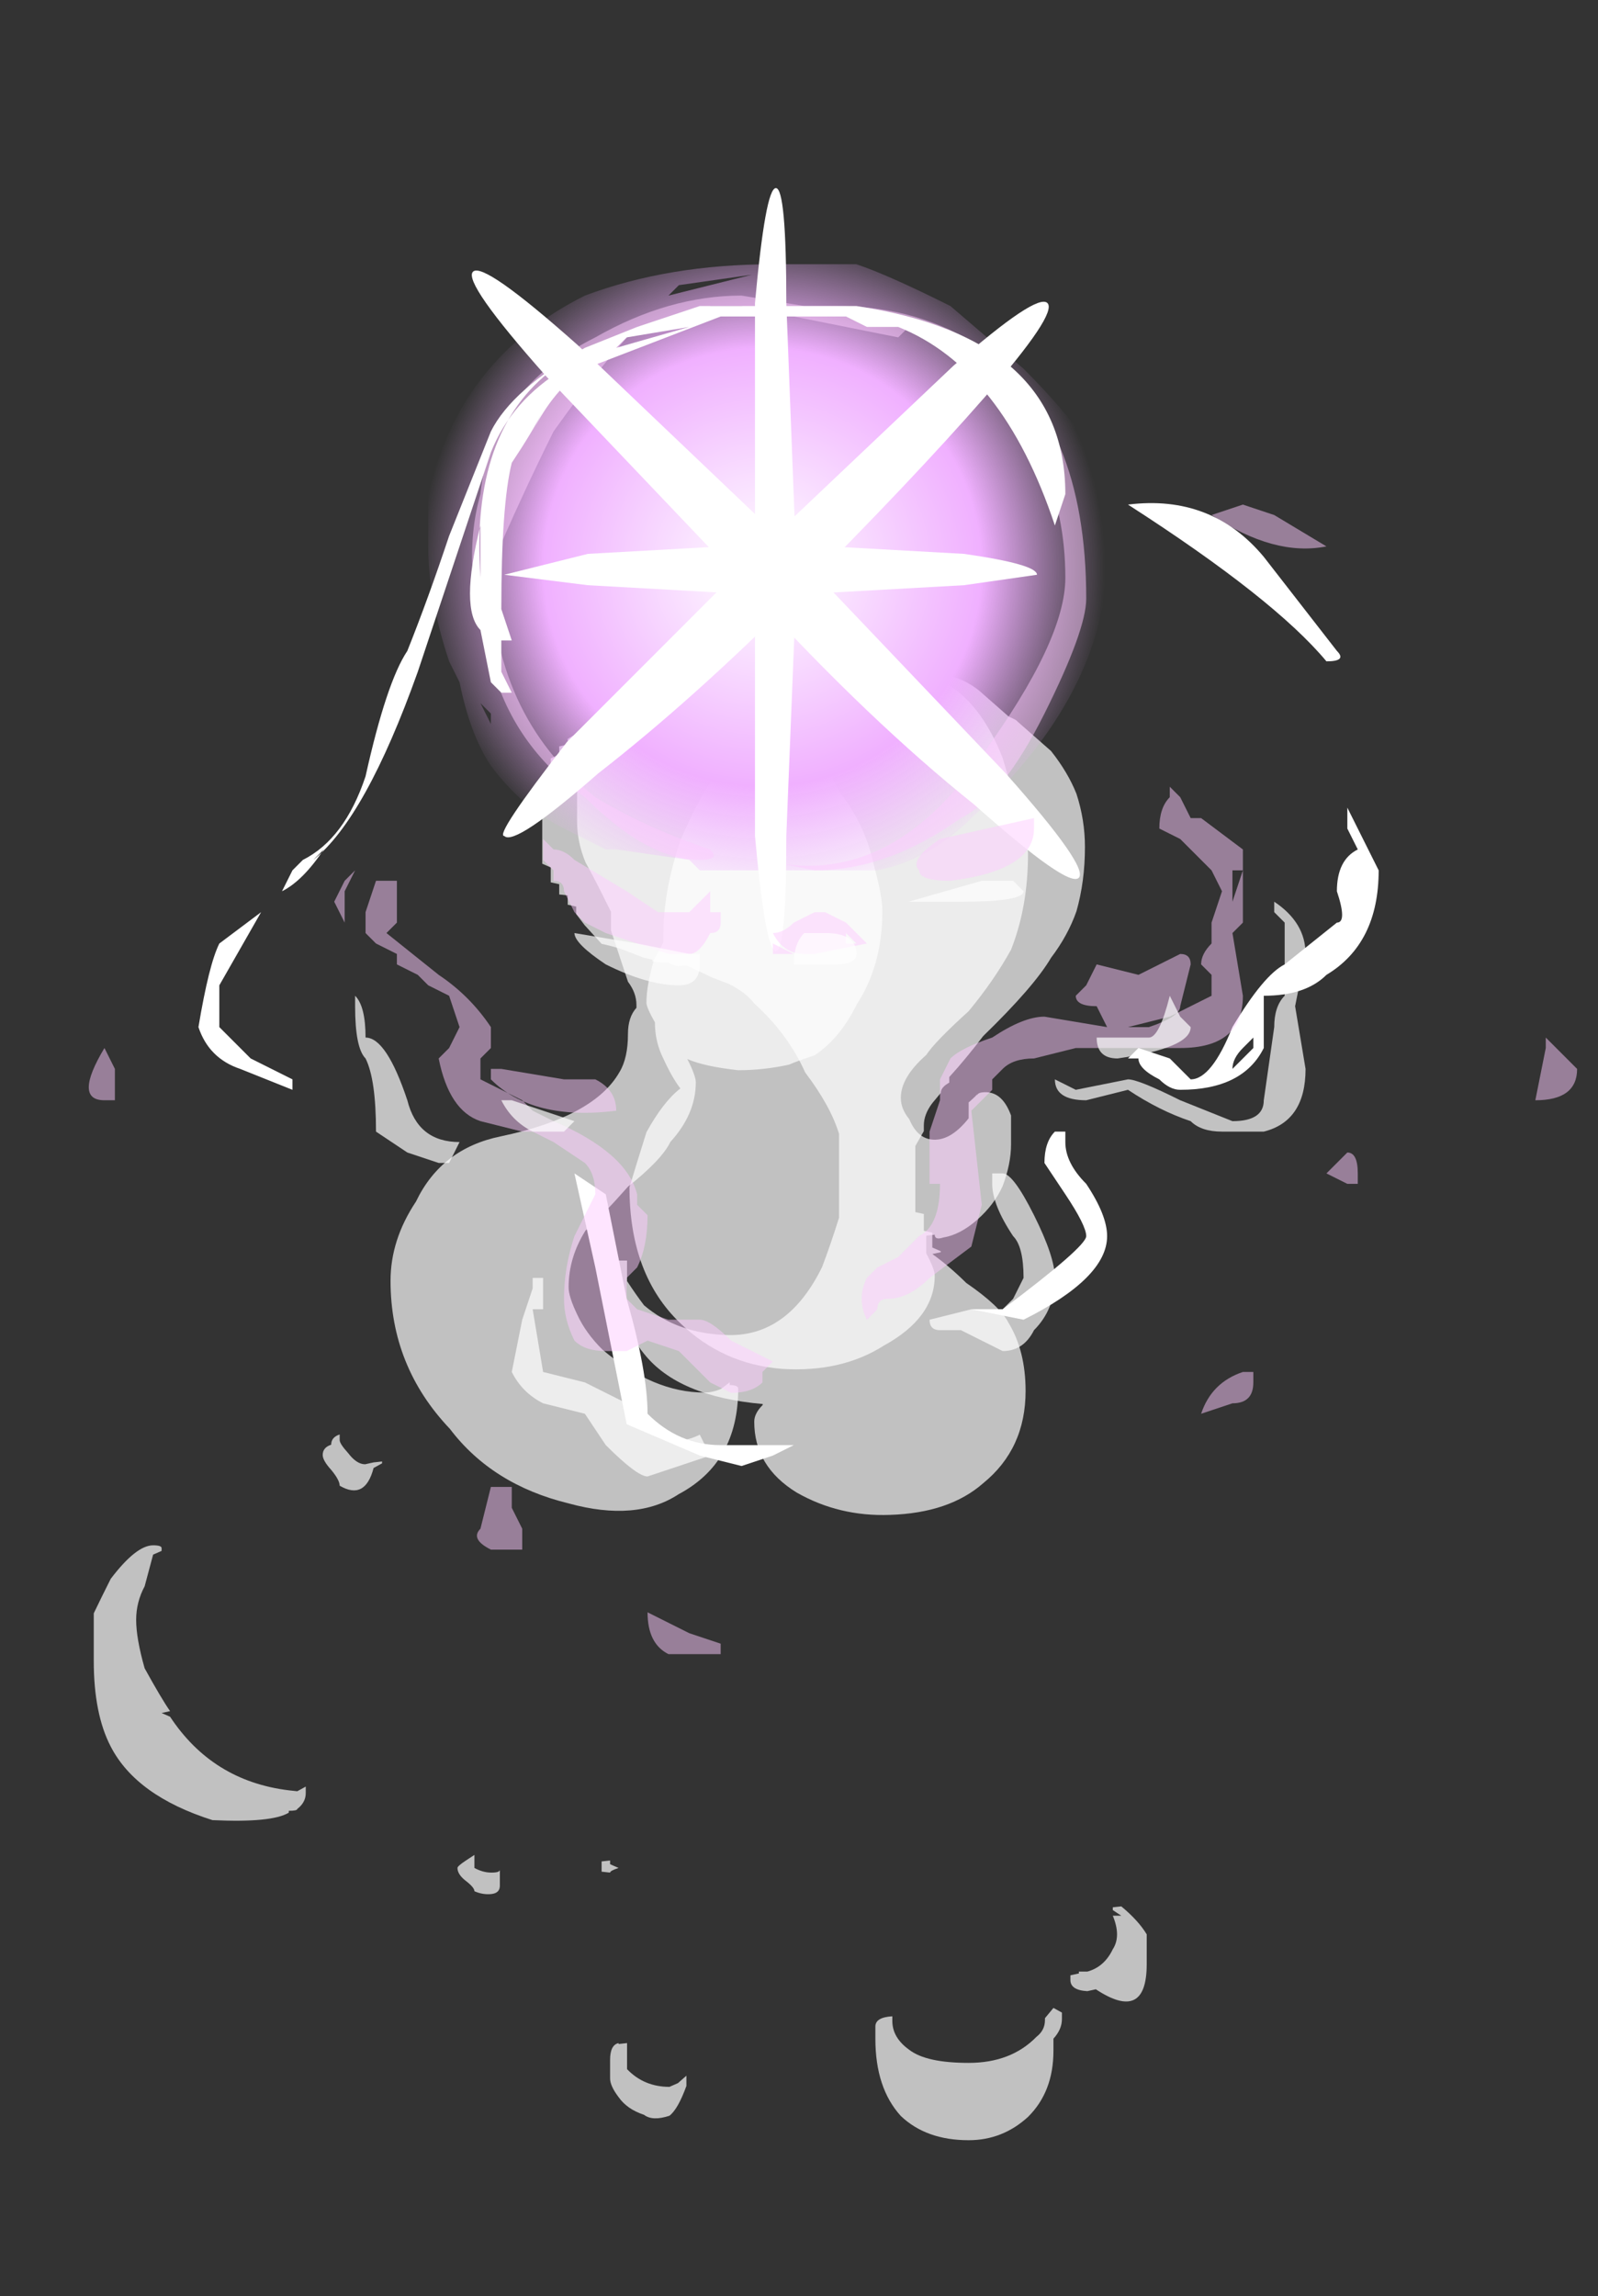 <?xml version="1.0" encoding="UTF-8" standalone="no"?>
<svg xmlns:ffdec="https://www.free-decompiler.com/flash" xmlns:xlink="http://www.w3.org/1999/xlink" ffdec:objectType="frame" height="76.9px" width="53.55px" xmlns="http://www.w3.org/2000/svg">
  <rect width="100%" height="100%" fill="#333333" stroke="none"/>
  <g transform="matrix(1.0, 0.0, 0.0, 1.0, 25.9, 8.15)">
    <use ffdec:characterId="850" height="60.4" transform="matrix(5.683, 0.0, 0.0, -0.624, -22.758, 52.841)" width="4.65" xlink:href="#shape0"/>
    <use ffdec:characterId="880" height="79.2" transform="matrix(5.683, 0.0, 0.0, -0.624, -4.806, 63.53)" width="3.05" xlink:href="#shape1"/>
    <use ffdec:characterId="834" height="77.65" transform="matrix(5.683, 0.0, 0.0, -0.624, -10.57, 62.773)" width="3.7" xlink:href="#shape2"/>
    <use ffdec:characterId="894" height="2.9" transform="matrix(7.0, 0.0, 0.0, 7.0, -11.55, 0.7)" width="3.25" xlink:href="#shape3"/>
    <use ffdec:characterId="909" height="6.5" transform="matrix(7.0, 0.0, 0.0, 7.0, -23.1, 1.75)" width="7.15" xlink:href="#shape4"/>
    <use ffdec:characterId="855" height="3.65" transform="matrix(7.0, 0.0, 0.0, 7.0, -10.05, -1.85)" width="2.9" xlink:href="#shape5"/>
    <use ffdec:characterId="910" height="3.3" transform="matrix(7.0, 0.0, 0.0, 7.0, -14.7, 18.2)" width="4.65" xlink:href="#shape6"/>
  </g>
  <defs>
    <g id="shape0" transform="matrix(1.0, 0.0, 0.0, 1.0, 3.6, 58.85)">
      <path d="M0.15 -35.45 L0.15 -35.3 0.1 -35.65 Q0.05 -35.85 0.0 -35.85 -0.3 -35.85 -0.6 -33.55 -0.7 -32.65 -0.75 -31.65 -0.8 -30.7 -0.8 -30.2 -0.8 -28.6 -0.7 -27.15 -0.6 -26.35 -0.45 -24.8 -0.25 -23.35 -0.2 -22.4 -0.05 -20.9 -0.05 -19.2 -0.05 -18.85 -0.1 -17.95 0.0 -18.35 0.2 -18.55 0.35 -18.55 0.5 -18.25 0.55 -18.05 0.65 -17.75 0.8 -16.85 0.9 -15.0 1.05 -12.9 1.05 -10.0 1.05 -9.2 1.0 -7.55 0.95 -5.4 0.8 -3.65 0.5 1.55 0.0 1.55 -0.35 1.55 -0.5 -0.3 -0.6 -0.75 -0.7 -1.65 -0.7 -1.9 -0.75 -2.8 -0.75 -3.6 -0.75 -4.6 L-0.75 -5.2 Q-0.75 -6.3 -0.7 -7.4 -0.65 -8.2 -0.55 -10.05 L-0.55 -11.05 -0.45 -13.8 Q-0.4 -14.4 -0.4 -15.05 L-0.4 -15.2 Q-0.45 -15.7 -0.45 -16.6 -0.45 -17.9 -0.5 -18.65 -0.65 -21.05 -1.2 -22.1 -1.55 -22.75 -1.7 -25.6 -1.85 -27.65 -1.85 -29.85 -1.85 -34.45 -1.5 -37.8 -1.25 -40.8 -0.8 -41.8 -0.4 -42.8 -0.15 -41.3 0.2 -39.6 0.2 -35.65 0.2 -35.45 0.15 -35.45 M-2.45 -57.15 L-2.45 -57.2 Q-2.9 -56.7 -3.15 -53.25 L-3.2 -53.05 -3.15 -52.95 Q-3.2 -52.3 -3.3 -50.65 -3.35 -49.05 -3.35 -48.05 -3.35 -47.1 -3.3 -46.25 L-3.25 -44.55 -3.2 -44.35 -3.2 -44.2 Q-3.2 -44.05 -3.25 -44.05 -3.35 -44.05 -3.5 -45.85 -3.55 -46.75 -3.6 -47.7 -3.6 -47.9 -3.6 -48.25 -3.6 -49.25 -3.6 -50.25 -3.6 -53.1 -3.5 -54.85 -3.35 -57.5 -2.9 -58.8 -2.55 -58.95 -2.45 -58.4 L-2.45 -58.3 Q-2.4 -58.3 -2.4 -58.2 -2.35 -57.85 -2.35 -57.35 L-2.35 -57.0 -2.4 -57.25 -2.45 -57.2 -2.45 -57.15 M-1.9 -39.55 L-1.95 -39.6 -2.0 -39.7 Q-2.05 -39.7 -2.1 -39.1 -2.15 -38.6 -2.15 -38.4 L-2.15 -38.1 Q-2.2 -38.25 -2.2 -38.65 -2.25 -38.8 -2.25 -39.2 -2.25 -39.5 -2.2 -40.0 -2.15 -40.55 -2.15 -40.85 -2.0 -41.65 -1.95 -39.9 L-1.9 -39.65 -1.9 -39.55" fill="#ffffff" fill-opacity="0.698" fill-rule="evenodd" stroke="none"/>
    </g>
    <g id="shape1" transform="matrix(1.0, 0.0, 0.0, 1.0, 1.4, 78.0)">
      <path d="M0.05 -71.9 Q0.05 -72.2 0.05 -72.55 0.05 -75.2 0.2 -76.7 0.35 -78.0 0.6 -78.0 0.8 -78.0 0.95 -76.75 1.1 -75.4 1.1 -73.2 1.1 -72.9 1.1 -72.55 1.15 -72.05 1.15 -71.5 1.15 -71.3 1.15 -71.15 L1.1 -70.9 1.05 -71.45 1.05 -71.55 Q1.05 -72.1 1.0 -72.45 0.85 -73.85 0.6 -73.85 0.35 -73.85 0.25 -73.15 0.15 -72.5 0.15 -71.6 0.15 -71.5 0.15 -71.45 L0.15 -71.35 Q0.05 -71.4 0.05 -71.9 M1.2 -69.4 Q1.2 -69.95 1.3 -70.0 L1.35 -69.9 Q1.65 -71.7 1.65 -68.55 1.65 -67.6 1.65 -66.95 1.6 -66.2 1.5 -65.45 L1.45 -65.5 1.45 -65.45 Q1.45 -65.4 1.45 -65.65 L1.5 -65.95 1.45 -65.95 Q1.5 -67.05 1.45 -67.75 1.4 -68.7 1.3 -68.95 L1.25 -68.95 Q1.25 -69.0 1.25 -69.05 L1.2 -69.15 Q1.2 -69.2 1.2 -69.4 M0.1 -35.35 Q0.4 -33.85 0.4 -31.6 0.4 -31.25 0.35 -30.4 L0.35 -29.45 0.4 -29.4 Q0.4 -29.7 0.45 -29.55 0.55 -29.4 0.65 -28.6 0.75 -27.8 0.8 -26.8 0.85 -25.6 0.85 -24.55 0.85 -23.85 0.85 -23.0 0.8 -21.75 0.7 -21.75 L0.7 -21.75 Q0.65 -21.75 0.65 -21.95 L0.65 -21.85 Q0.65 -21.9 0.6 -22.3 L0.6 -23.15 Q0.5 -24.3 0.4 -24.3 0.3 -24.3 0.25 -23.2 0.2 -22.65 0.2 -22.05 0.2 -20.95 0.35 -19.75 0.4 -19.05 0.6 -17.4 0.75 -15.75 0.85 -14.1 0.95 -11.8 0.95 -8.95 0.95 -8.45 0.9 -7.1 0.85 -5.3 0.8 -3.8 0.6 0.8 0.2 0.8 L0.0 0.8 0.0 1.0 Q-0.05 1.2 -0.1 1.2 -0.35 1.2 -0.6 -0.65 -0.7 -1.5 -0.8 -3.05 -0.85 -3.85 -0.9 -4.75 L-0.9 -4.8 Q-1.0 -6.1 -1.1 -8.25 -1.2 -10.95 -1.2 -13.3 L-1.2 -13.7 -1.25 -14.6 -1.25 -14.5 Q-1.3 -15.95 -1.3 -16.95 -1.3 -17.2 -1.25 -18.0 -1.25 -19.05 -1.2 -19.95 -1.15 -20.95 -1.1 -21.55 -1.2 -22.25 -1.3 -23.9 -1.35 -25.35 -1.4 -26.85 -1.4 -31.55 -1.1 -34.15 -0.85 -36.35 -0.5 -36.6 -0.15 -36.8 0.1 -35.35" fill="#ffffff" fill-opacity="0.698" fill-rule="evenodd" stroke="none"/>
    </g>
    <g id="shape2" transform="matrix(1.0, 0.0, 0.0, 1.0, 2.3, 78.55)">
      <path d="M0.8 -44.5 Q1.05 -42.65 1.05 -39.55 1.05 -37.4 0.95 -35.9 0.9 -35.0 0.7 -33.75 0.6 -32.85 0.5 -32.2 L0.55 -32.1 0.55 -32.05 0.5 -31.85 0.5 -31.45 Q0.5 -31.3 0.5 -31.15 L0.5 -31.05 0.45 -30.95 0.45 -30.75 Q0.45 -30.55 0.45 -30.35 L0.45 -30.05 0.4 -29.95 0.4 -26.4 0.45 -25.6 0.45 -25.3 Q0.45 -24.7 0.5 -24.1 L0.55 -23.55 Q0.55 -23.25 0.6 -23.0 L0.6 -22.7 Q0.7 -21.7 0.8 -20.5 1.1 -17.85 1.2 -16.3 1.3 -15.1 1.35 -13.8 1.4 -12.2 1.4 -10.35 1.4 -8.9 1.35 -7.5 1.3 -6.35 1.2 -5.2 1.1 -4.4 1.0 -3.6 1.0 -3.55 0.95 -3.35 0.9 -2.95 0.8 -2.15 0.7 -1.3 0.55 -1.05 L0.5 -0.9 Q0.3 -1.0 0.1 -1.45 L-0.65 -1.75 -0.9 -1.9 Q-1.05 -1.95 -1.15 -2.1 -1.25 -2.3 -1.35 -2.85 -1.45 -3.2 -1.55 -4.0 L-1.55 -4.15 Q-1.6 -4.25 -1.65 -4.55 L-1.65 -4.85 -1.7 -4.95 -1.7 -5.3 Q-1.7 -5.4 -1.75 -5.6 L-1.75 -6.1 Q-1.75 -6.25 -1.75 -6.4 L-1.8 -6.45 -1.8 -11.25 -1.75 -11.45 -1.75 -12.25 -1.7 -12.35 -1.7 -12.9 -1.65 -12.95 -1.65 -13.45 -1.6 -13.55 -1.6 -13.95 -1.55 -14.55 -1.45 -15.55 Q-1.35 -15.75 -1.3 -15.95 L-1.2 -16.3 -1.15 -16.4 -1.15 -16.5 -1.1 -16.55 -1.05 -16.55 -1.05 -16.6 -1.0 -16.75 -0.95 -16.7 -0.8 -17.35 -0.7 -17.7 Q-0.6 -18.15 -0.55 -18.75 -0.35 -20.4 -0.25 -22.45 -0.1 -24.25 -0.05 -25.75 -0.05 -27.0 -0.05 -28.85 -0.05 -29.3 -0.05 -30.25 -0.1 -31.7 -0.15 -32.9 -0.35 -36.6 -0.7 -36.55 -1.0 -36.5 -1.2 -34.95 -1.25 -34.35 -1.3 -33.65 -1.3 -33.0 -1.3 -32.55 L-1.35 -32.55 -1.35 -33.5 Q-1.35 -35.9 -1.2 -37.55 -1.0 -39.85 -0.5 -40.25 L-0.5 -40.3 Q-0.55 -40.75 -0.55 -41.2 -0.55 -43.6 -0.3 -45.0 -0.05 -46.3 0.25 -46.2 0.6 -46.1 0.8 -44.5 M-1.05 -78.45 Q-1.0 -78.1 -0.95 -76.85 L-0.95 -76.3 -1.0 -76.7 -1.05 -76.9 Q-1.2 -76.9 -1.3 -75.95 -1.3 -75.5 -1.3 -74.55 L-1.35 -74.6 -1.35 -74.55 Q-1.4 -74.65 -1.4 -75.45 -1.4 -75.85 -1.4 -76.45 -1.4 -76.85 -1.35 -77.45 -1.3 -78.1 -1.2 -78.4 -1.15 -78.75 -1.05 -78.45 M-1.35 -65.15 L-1.4 -64.95 -1.4 -64.75 -1.45 -64.8 -1.45 -65.1 Q-1.45 -65.3 -1.45 -65.35 L-1.4 -65.4 Q-1.4 -65.3 -1.35 -65.15 M-2.3 -65.15 Q-2.3 -65.5 -2.25 -65.85 -2.2 -66.2 -2.2 -66.4 -2.15 -66.6 -2.1 -66.55 -2.05 -66.5 -2.05 -66.1 -2.05 -65.9 -2.05 -65.8 L-2.05 -65.65 Q-2.05 -65.5 -2.05 -65.2 L-2.05 -65.0 Q-2.05 -65.05 -2.05 -65.25 -2.05 -65.4 -2.1 -65.4 -2.15 -65.4 -2.2 -65.15 L-2.2 -64.45 -2.25 -64.75 Q-2.3 -65.05 -2.3 -65.15" fill="#ffffff" fill-opacity="0.698" fill-rule="evenodd" stroke="none"/>
    </g>
    <g id="shape3" transform="matrix(1.0, 0.0, 0.0, 1.0, 1.65, -0.1)">
      <path d="M1.55 1.05 Q1.6 1.1 1.6 1.5 1.6 2.15 0.95 2.75 0.75 2.95 0.5 3.0 L-0.35 3.0 -0.4 2.95 -0.75 2.9 -0.8 2.9 -1.0 2.8 Q-1.2 2.7 -1.35 2.5 -1.45 2.35 -1.5 2.1 L-1.55 2.0 Q-1.65 1.7 -1.65 1.45 L-1.65 1.2 Q-1.5 0.55 -0.9 0.25 -0.5 0.1 0.0 0.1 L0.4 0.1 Q0.55 0.15 0.85 0.3 L1.2 0.6 Q1.4 0.8 1.5 0.95 L1.55 1.05 M-0.45 0.2 L-0.1 0.15 -0.5 0.25 -0.45 0.2 M-1.35 2.25 L-1.4 2.2 -1.35 2.3 -1.35 2.25" fill="url(#gradient0)" fill-rule="evenodd" stroke="none"/>
    </g>
    <radialGradient cx="0" cy="0" gradientTransform="matrix(0.002, -1.0E-4, 1.0E-4, 0.002, -0.05, 1.55)" gradientUnits="userSpaceOnUse" id="gradient0" r="819.2" spreadMethod="pad">
      <stop offset="0.0" stop-color="#ffffff"/>
      <stop offset="0.639" stop-color="#f0b0ff"/>
      <stop offset="1.0" stop-color="#f0b0ff" stop-opacity="0.0"/>
    </radialGradient>
    <g id="shape4" transform="matrix(1.0, 0.0, 0.0, 1.0, 3.3, -0.25)">
      <path d="M2.1 1.3 L2.25 1.25 2.4 1.3 2.65 1.45 Q2.4 1.5 2.1 1.3 M0.6 0.45 L-0.15 0.3 -0.3 0.3 -0.3 0.35 -0.4 0.35 -0.65 0.4 Q-0.8 0.55 -1.05 0.9 -1.2 1.2 -1.35 1.55 -1.35 2.25 -0.85 2.65 -0.6 2.8 -0.3 2.9 -0.25 2.95 -0.35 2.95 -0.6 2.95 -0.9 2.65 -1.25 2.4 -1.35 2.0 -1.5 1.55 -1.4 1.2 -1.35 0.7 -0.85 0.45 -0.5 0.25 -0.15 0.25 L0.15 0.3 0.3 0.3 Q0.7 0.3 1.0 0.5 1.5 0.85 1.5 1.7 1.5 1.85 1.3 2.25 1.1 2.65 0.9 2.75 0.55 3.0 0.2 3.0 L-0.05 2.95 Q0.55 3.1 1.0 2.45 1.4 1.9 1.4 1.6 1.4 1.0 0.95 0.6 0.8 0.5 0.65 0.4 L0.6 0.45 M2.8 4.45 L2.8 4.5 2.75 4.5 2.65 4.45 2.75 4.35 Q2.8 4.35 2.8 4.45 M2.3 5.4 L2.3 5.45 Q2.3 5.55 2.2 5.55 L2.05 5.6 Q2.1 5.45 2.25 5.4 L2.3 5.4 M3.7 3.8 Q3.75 3.85 3.8 3.9 L3.85 3.95 Q3.85 4.1 3.65 4.1 L3.7 3.85 3.7 3.8 M-0.85 0.55 Q-1.25 0.75 -1.35 1.1 -1.15 0.7 -0.65 0.4 L-0.85 0.55 M-3.2 3.85 L-3.15 3.95 -3.15 4.1 -3.2 4.1 Q-3.35 4.1 -3.2 3.85 M-1.2 6.15 L-1.2 6.25 -1.35 6.25 Q-1.45 6.2 -1.4 6.15 L-1.35 5.95 -1.25 5.95 -1.25 6.05 -1.2 6.15 M-0.4 6.65 L-0.25 6.7 -0.25 6.75 -0.5 6.75 Q-0.6 6.7 -0.6 6.55 L-0.4 6.65" fill="#fdccff" fill-opacity="0.502" fill-rule="evenodd" stroke="none"/>
      <path d="M2.35 1.5 L2.7 1.95 Q2.75 2.0 2.65 2.0 2.4 1.7 1.7 1.25 2.1 1.2 2.35 1.5 M0.4 0.3 Q1.4 0.45 1.4 1.2 L1.35 1.35 Q1.1 0.6 0.6 0.4 L0.45 0.4 0.35 0.35 -0.25 0.35 -0.9 0.6 Q-1.05 0.7 -1.15 0.9 L-1.1 0.8 Q-1.15 0.9 -1.25 1.05 -1.3 1.25 -1.3 1.75 L-1.25 1.9 -1.3 1.9 -1.3 2.05 -1.25 2.15 -1.3 2.15 -1.35 2.1 -1.4 1.85 Q-1.5 1.75 -1.4 1.35 L-1.4 1.6 Q-1.45 0.9 -1.05 0.6 L-1.0 0.6 Q-1.25 0.75 -1.35 1.0 L-1.7 2.05 Q-1.95 2.75 -2.2 2.95 L-2.15 2.9 Q-2.25 3.05 -2.35 3.1 L-2.3 3.0 -2.25 2.95 Q-2.05 2.85 -1.95 2.55 -1.85 2.1 -1.75 1.95 -1.65 1.7 -1.55 1.4 L-1.35 0.9 Q-1.25 0.7 -0.9 0.5 L-0.65 0.4 -0.35 0.3 0.4 0.3 M2.75 2.8 L2.75 2.7 2.9 3.0 Q2.9 3.35 2.65 3.5 2.55 3.6 2.35 3.6 L2.35 3.85 Q2.25 4.05 1.95 4.05 1.9 4.05 1.85 4.0 1.75 3.95 1.75 3.9 L1.7 3.9 1.75 3.85 1.9 3.9 2.0 4.0 Q2.1 4.0 2.2 3.75 2.35 3.5 2.45 3.45 L2.7 3.25 Q2.75 3.25 2.7 3.1 2.7 2.95 2.8 2.9 L2.75 2.8 M2.3 3.85 L2.3 3.8 2.25 3.85 Q2.2 3.9 2.2 3.95 L2.3 3.85 M1.6 4.75 Q1.6 4.95 1.2 5.15 L0.95 5.1 1.1 5.1 Q1.5 4.8 1.5 4.75 1.5 4.7 1.4 4.55 L1.3 4.4 Q1.3 4.3 1.35 4.25 L1.4 4.25 1.4 4.3 Q1.4 4.4 1.5 4.5 1.6 4.65 1.6 4.75 M-0.7 0.45 L-0.75 0.5 -0.4 0.4 -0.7 0.45 M-2.45 3.2 L-2.65 3.55 -2.65 3.75 -2.5 3.9 -2.3 4.0 -2.3 4.05 -2.55 3.95 Q-2.7 3.9 -2.75 3.75 -2.7 3.45 -2.65 3.35 L-2.45 3.2 M-0.95 4.45 L-0.8 4.55 -0.7 5.05 Q-0.6 5.4 -0.6 5.6 -0.45 5.75 -0.25 5.75 L0.1 5.75 0.0 5.8 -0.15 5.85 -0.35 5.8 -0.7 5.65 Q-0.75 5.4 -0.85 4.9 L-0.95 4.45" fill="#ffffff" fill-rule="evenodd" stroke="none"/>
    </g>
    <g id="shape5" transform="matrix(1.0, 0.0, 0.0, 1.0, 1.5, 4.55)">
      <path d="M1.2 -2.7 L0.85 -2.65 -0.05 -2.6 -0.95 -2.65 -1.35 -2.7 -0.95 -2.8 -0.05 -2.85 0.85 -2.8 Q1.2 -2.75 1.2 -2.7" fill="#ffffff" fill-rule="evenodd" stroke="none"/>
      <path d="M1.4 -1.25 Q1.35 -1.2 0.9 -1.6 0.4 -2.0 -0.15 -2.6 L-1.15 -3.65 Q-1.55 -4.1 -1.5 -4.15 -1.45 -4.2 -1.0 -3.8 L0.05 -2.8 1.05 -1.75 Q1.45 -1.3 1.4 -1.25" fill="#ffffff" fill-rule="evenodd" stroke="none"/>
      <path d="M1.25 -4.0 Q1.3 -3.95 0.95 -3.55 0.6 -3.15 0.05 -2.6 -0.45 -2.1 -0.9 -1.75 -1.3 -1.4 -1.35 -1.45 -1.4 -1.45 -1.05 -1.9 L-0.15 -2.8 0.8 -3.7 Q1.2 -4.05 1.25 -4.0" fill="#ffffff" fill-rule="evenodd" stroke="none"/>
      <path d="M0.05 -2.7 L0.0 -1.45 Q0.0 -0.9 -0.05 -0.9 -0.1 -0.9 -0.15 -1.45 L-0.15 -4.0 Q-0.1 -4.55 -0.05 -4.55 0.0 -4.55 0.0 -4.0 L0.05 -2.7" fill="#ffffff" fill-rule="evenodd" stroke="none"/>
    </g>
    <g id="shape6" transform="matrix(1.0, 0.0, 0.0, 1.0, 2.1, -2.6)">
      <path d="M0.2 3.2 L0.25 3.2 0.35 3.25 0.45 3.35 0.2 3.4 0.0 3.4 0.0 3.35 0.1 3.4 0.15 3.4 Q0.05 3.4 0.0 3.3 0.05 3.3 0.1 3.25 L0.2 3.2 M0.35 3.35 L0.4 3.35 0.35 3.3 0.35 3.35 M1.25 2.8 Q1.25 3.0 0.85 3.05 0.7 3.05 0.7 3.0 0.65 2.95 0.8 2.85 L1.25 2.75 1.25 2.8 M1.95 2.65 L2.0 2.75 2.05 2.75 2.25 2.9 2.25 3.25 2.2 3.3 2.25 3.6 Q2.25 3.85 1.95 3.85 L1.45 3.85 1.25 3.9 Q1.15 3.9 1.1 3.95 L1.05 4.0 1.05 4.05 0.95 4.15 1.0 4.6 0.95 4.8 0.75 4.95 Q0.65 5.05 0.55 5.05 0.5 5.05 0.5 5.1 L0.45 5.15 0.45 5.2 0.45 5.15 Q0.4 5.05 0.45 4.95 L0.5 4.9 0.6 4.85 0.7 4.75 Q0.8 4.7 0.8 4.5 L0.75 4.5 0.75 4.25 0.8 4.1 0.8 4.0 0.85 3.9 Q0.9 3.85 1.05 3.8 1.2 3.7 1.3 3.7 L1.6 3.75 1.55 3.65 Q1.45 3.65 1.45 3.6 L1.5 3.55 1.55 3.45 1.75 3.5 1.95 3.4 Q2.0 3.4 2.0 3.45 L1.95 3.65 Q1.95 3.7 1.8 3.75 L1.7 3.75 1.9 3.7 2.1 3.6 2.1 3.5 2.05 3.45 Q2.05 3.4 2.1 3.35 2.1 3.3 2.1 3.25 L2.15 3.1 2.1 3.0 1.95 2.85 1.85 2.8 Q1.85 2.7 1.9 2.65 L1.9 2.6 1.95 2.65 M2.2 3.05 L2.2 3.15 2.25 3.0 2.2 3.0 2.2 3.05 M1.6 3.8 L1.6 3.8 M0.9 4.05 L0.9 4.05 M0.85 4.3 L0.85 4.3 M0.9 4.25 L0.9 4.25 M0.0 5.35 L-0.05 5.4 -0.05 5.45 Q-0.1 5.5 -0.2 5.5 L-0.3 5.45 -0.45 5.3 -0.6 5.25 -0.7 5.3 -0.8 5.3 Q-0.9 5.3 -0.95 5.25 -1.0 5.15 -1.0 5.05 -1.0 4.9 -0.95 4.75 L-0.85 4.55 Q-0.85 4.45 -0.9 4.4 L-1.05 4.3 -1.15 4.25 -1.2 4.25 -1.4 4.2 Q-1.55 4.15 -1.6 3.9 L-1.55 3.85 -1.5 3.75 -1.55 3.6 -1.65 3.55 -1.7 3.5 -1.8 3.45 -1.8 3.4 -1.9 3.35 -1.95 3.3 -1.95 3.2 -1.9 3.05 -1.8 3.05 -1.8 3.25 -1.85 3.3 -1.6 3.5 Q-1.45 3.6 -1.35 3.75 L-1.35 3.85 -1.4 3.9 -1.4 4.0 -1.2 4.1 -1.15 4.15 -1.05 4.2 Q-0.7 4.35 -0.65 4.55 L-0.65 4.6 -0.6 4.65 Q-0.6 4.8 -0.65 4.9 L-0.7 4.95 -0.7 5.05 -0.65 5.1 -0.5 5.15 -0.35 5.15 Q-0.3 5.15 -0.2 5.25 L0.0 5.35 M-2.0 3.0 L-2.05 3.1 -2.05 3.25 -2.1 3.15 -2.05 3.05 -2.0 3.0 M-0.95 2.95 L-0.7 3.1 -0.55 3.2 -0.4 3.2 -0.3 3.1 -0.3 3.2 -0.25 3.2 -0.25 3.25 Q-0.25 3.3 -0.3 3.3 -0.35 3.4 -0.4 3.4 L-0.5 3.4 -0.8 3.3 -0.9 3.25 -0.95 3.2 -1.0 3.1 Q-1.0 3.05 -1.05 3.05 L-1.05 3.0 -1.1 2.95 -1.1 2.85 -1.05 2.9 Q-1.0 2.9 -0.95 2.95 M-1.3 3.95 L-1.0 4.0 -0.85 4.0 Q-0.75 4.05 -0.75 4.15 -1.15 4.2 -1.35 4.0 L-1.35 3.95 -1.3 3.95 M-0.85 4.4 L-0.85 4.4 M-0.2 5.45 L-0.2 5.45" fill="#fdccff" fill-opacity="0.502" fill-rule="evenodd" stroke="none"/>
      <path d="M0.25 3.3 Q0.4 3.3 0.4 3.4 0.4 3.45 0.3 3.45 L0.1 3.45 Q0.1 3.35 0.15 3.3 L0.25 3.3 M0.25 3.4 L0.25 3.4 M0.65 3.15 L1.0 3.05 1.15 3.05 1.2 3.1 Q1.2 3.15 0.9 3.15 L0.65 3.15 M2.55 3.4 L2.5 3.65 2.55 3.95 Q2.55 4.2 2.35 4.25 L2.15 4.25 Q2.05 4.25 2.0 4.2 1.85 4.15 1.7 4.05 L1.5 4.1 Q1.35 4.1 1.35 4.0 L1.45 4.05 1.7 4.0 Q1.75 4.0 1.95 4.1 L2.2 4.2 Q2.35 4.2 2.35 4.1 L2.4 3.75 Q2.4 3.65 2.45 3.6 L2.45 3.25 2.4 3.2 2.4 3.15 Q2.55 3.25 2.55 3.4 M2.0 3.75 Q2.0 3.85 1.65 3.9 1.55 3.9 1.55 3.8 L1.8 3.8 Q1.85 3.8 1.9 3.6 L1.95 3.7 2.0 3.75 M1.25 4.65 Q1.35 4.85 1.35 4.95 1.35 5.1 1.25 5.2 1.2 5.3 1.1 5.3 L0.9 5.2 0.8 5.2 Q0.75 5.2 0.75 5.15 L0.95 5.1 1.1 5.1 1.15 5.05 1.2 4.95 Q1.2 4.8 1.15 4.75 1.05 4.6 1.05 4.5 L1.05 4.45 1.1 4.45 Q1.15 4.45 1.25 4.65 M-0.95 3.3 L-0.65 3.35 -0.4 3.4 -0.35 3.4 -0.35 3.45 Q-0.35 3.55 -0.45 3.55 -0.6 3.55 -0.8 3.45 -0.95 3.35 -0.95 3.3 M-1.3 4.1 L-1.25 4.1 -0.95 4.2 -1.0 4.25 -1.15 4.25 Q-1.25 4.2 -1.3 4.1 M-1.15 4.95 L-1.1 4.95 -1.1 5.1 -1.15 5.1 -1.1 5.4 -0.9 5.45 Q-0.8 5.5 -0.7 5.55 -0.55 5.8 -0.35 5.7 L-0.3 5.8 -0.6 5.9 Q-0.65 5.9 -0.8 5.75 L-0.9 5.6 -1.1 5.55 Q-1.2 5.5 -1.25 5.4 L-1.2 5.15 -1.15 5.0 -1.15 4.95 M-2.0 3.6 Q-1.95 3.65 -1.95 3.8 -1.85 3.8 -1.75 4.1 -1.7 4.3 -1.5 4.3 L-1.55 4.4 -1.6 4.4 -1.75 4.35 -1.9 4.25 Q-1.9 4.0 -1.95 3.9 -2.0 3.85 -2.0 3.65 L-2.0 3.6" fill="#ffffff" fill-opacity="0.702" fill-rule="evenodd" stroke="none"/>
    </g>
  </defs>
</svg>
